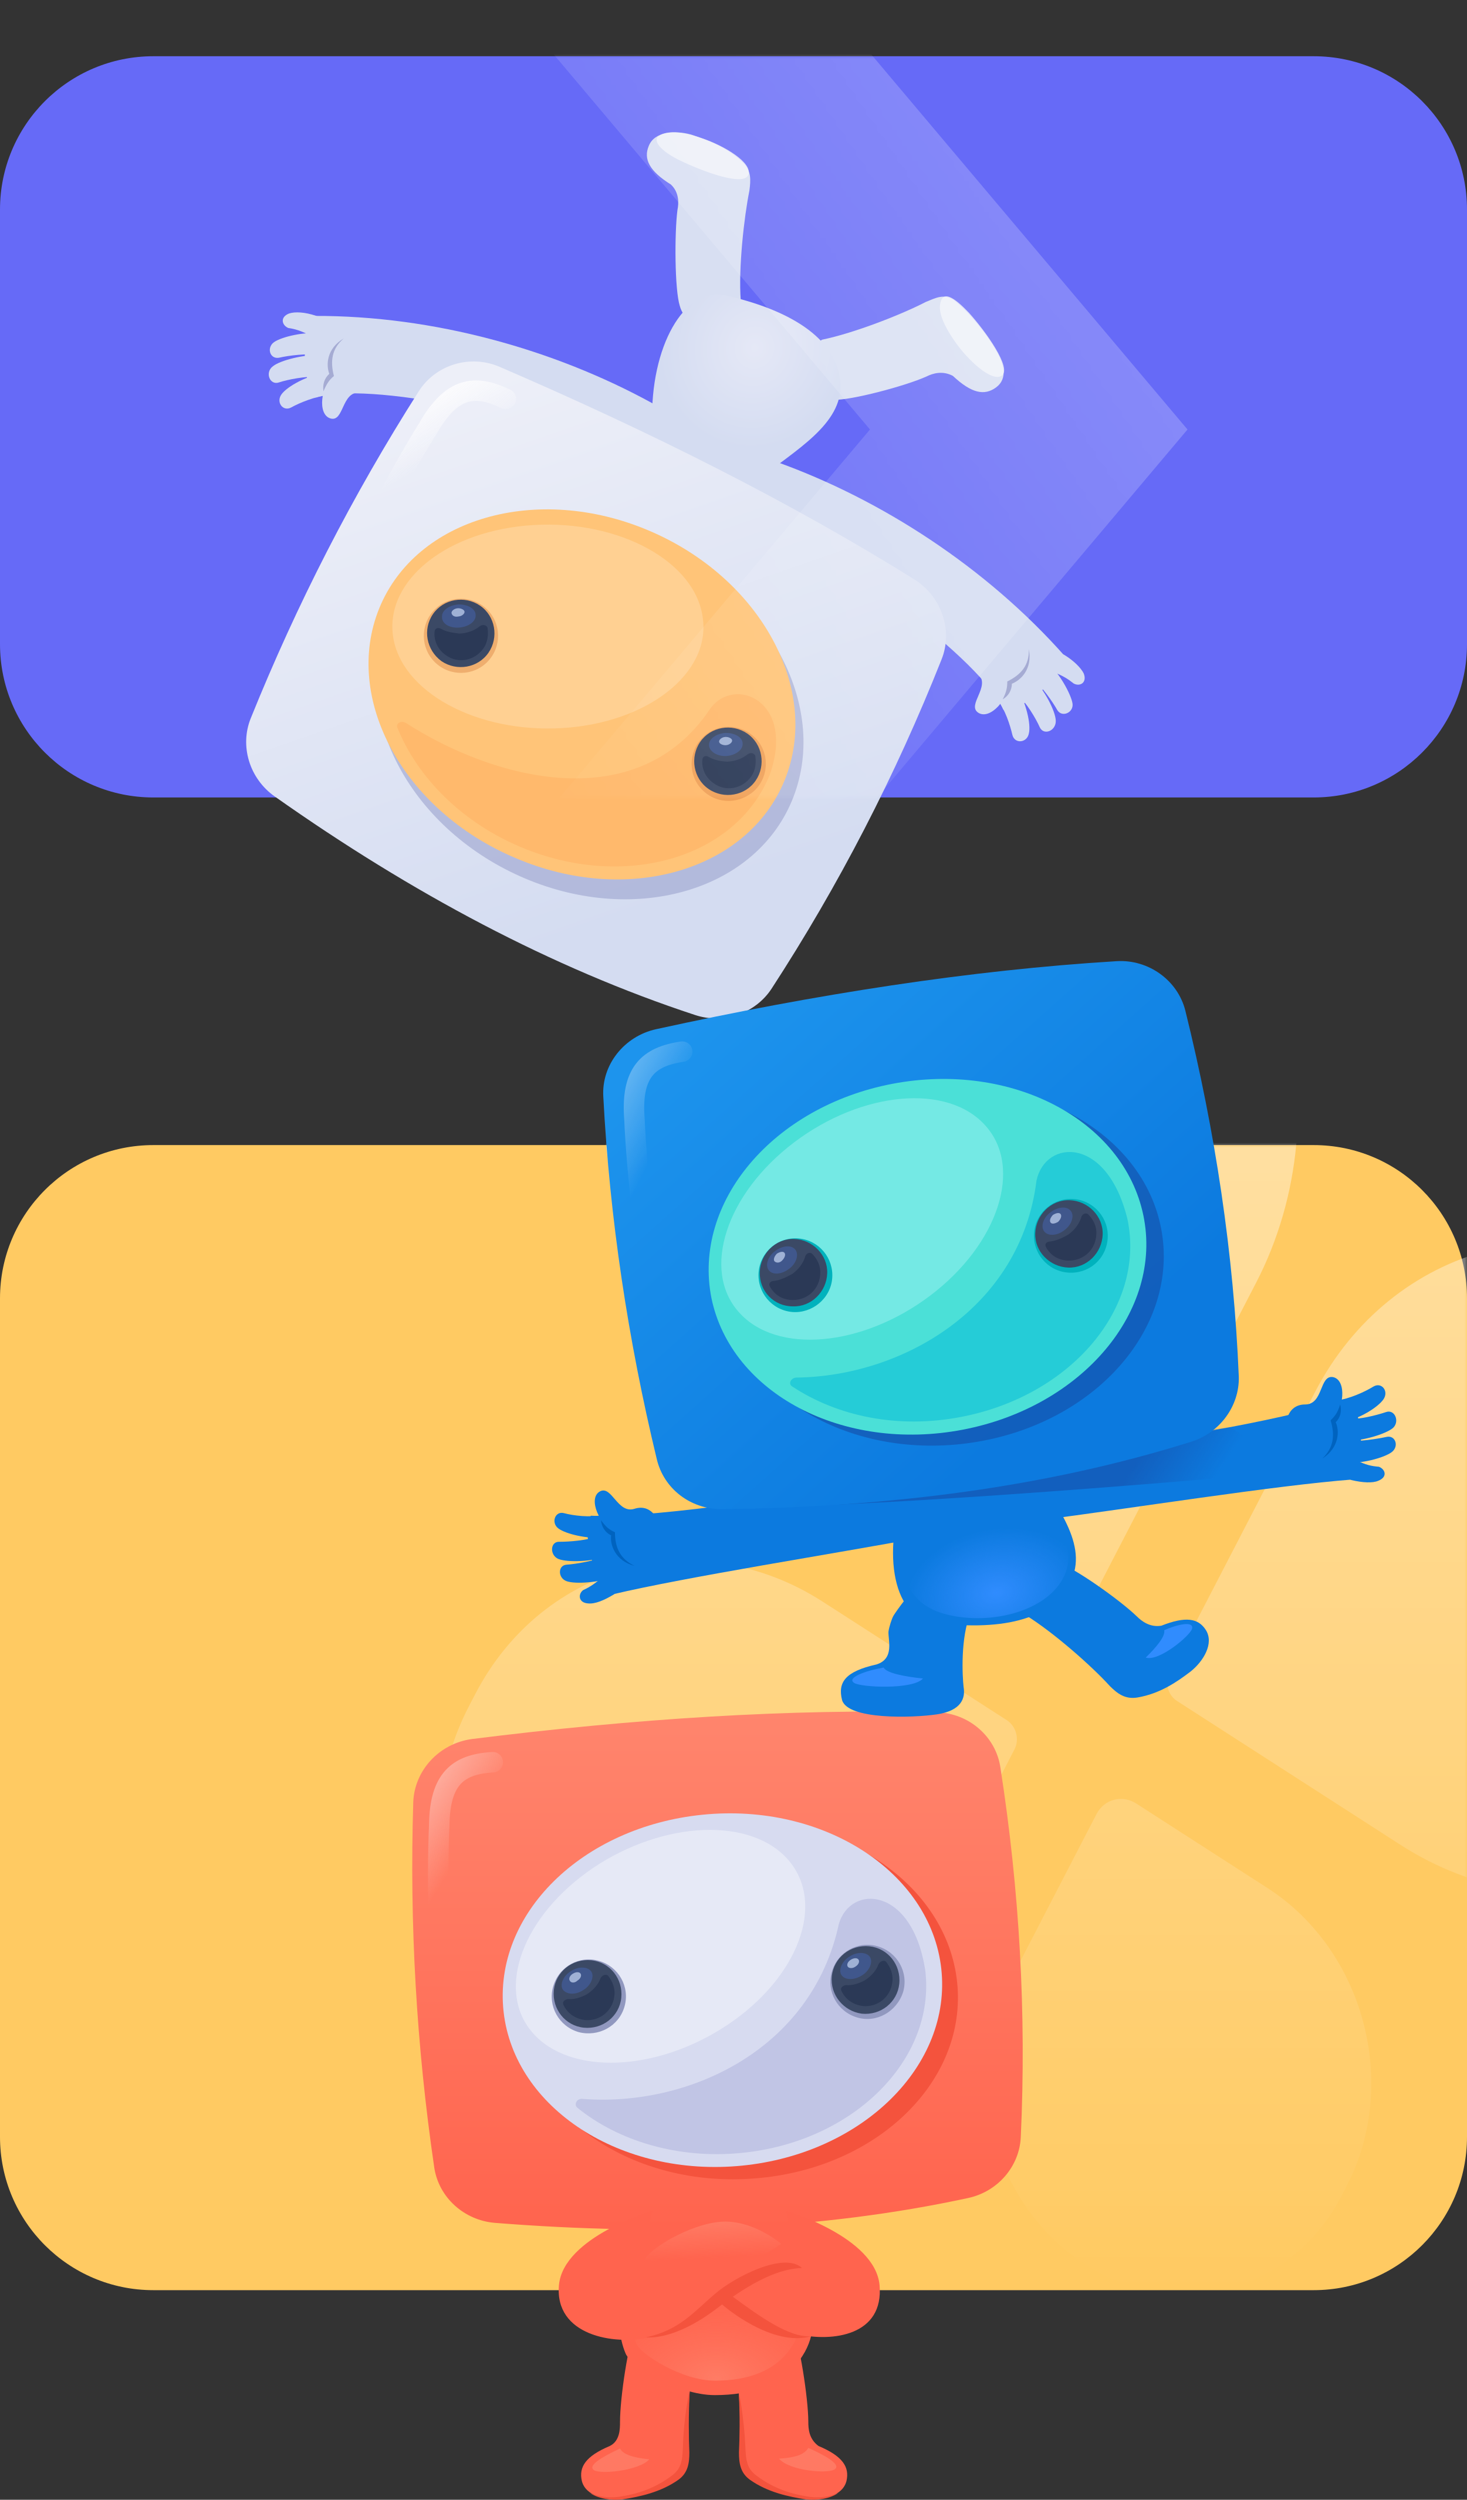<svg width="287" height="489" viewBox="0 0 287 489" fill="none" xmlns="http://www.w3.org/2000/svg">
<rect x="0" y="0" width="287" height="489" fill="#333333" stroke="none"/>
<path d="M2.62268e-06 418C1.17422e-06 434.569 13.431 448 30 448L257 448C273.569 448 287 434.569 287 418L287 254C287 237.431 273.569 224 257 224L30 224C13.431 224 1.84085e-05 237.431 1.696e-05 254L2.62268e-06 418Z" fill="#FFCA62"/>
<path d="M2.62268e-06 126C1.17422e-06 142.569 13.431 156 30 156L257 156C273.569 156 287 142.569 287 126L287 41C287 24.431 273.569 11 257 11L30 11C13.431 11 1.15021e-05 24.431 1.00536e-05 41L2.62268e-06 126Z" fill="#666AF7"/>
<g opacity="0.4">
<mask id="mask0" mask-type="alpha" maskUnits="userSpaceOnUse" x="0" y="224" width="287" height="224">
<rect y="224" width="287" height="224" fill="url(#paint0_linear)"/>
</mask>
<g mask="url(#mask0)">
<path d="M128.504 175.499C146.206 141.313 186.797 130.492 219.166 151.33C251.536 172.167 263.427 216.773 245.725 250.958L211.939 316.208C210.923 318.169 208.594 318.79 206.736 317.595L154.757 284.134C120.582 262.134 108.028 215.042 126.717 178.95L128.504 175.499Z" fill="white"/>
<path d="M92.934 331.47C106.219 305.814 136.682 297.693 160.974 313.332L196.951 336.491C198.809 337.687 199.491 340.246 198.475 342.208L174.99 387.563C162.407 411.864 133.553 419.556 110.543 404.743C87.533 389.931 79.081 358.224 91.664 333.923L92.934 331.47Z" fill="white"/>
<path d="M257.244 272.353C272.249 243.376 306.654 234.205 334.091 251.867C361.528 269.529 371.607 307.337 356.603 336.313L355.088 339.239C339.247 369.831 302.923 379.514 273.956 360.867L230.252 332.733C228.482 331.593 227.832 329.154 228.8 327.285L257.244 272.353Z" fill="white"/>
<path d="M214.503 354.894C216.027 351.951 219.521 351.02 222.307 352.814L247.934 369.311C266.874 381.503 273.832 407.602 263.474 427.605L262.484 429.518C252.673 448.464 230.177 454.461 212.237 442.913C194.297 431.364 187.707 406.643 197.518 387.697L214.503 354.894Z" fill="white"/>
</g>
</g>
<path d="M132.622 484.946C134.489 483.579 134.738 481.713 134.738 479.599C134.365 474.5 134.863 464.178 136.232 457.836C135.36 450.748 126.649 450.126 124.409 455.1C122.915 458.085 121.297 469.153 121.297 473.754C121.297 475.122 121.297 477.485 119.306 478.48C114.577 480.47 113.208 482.584 113.83 485.32C114.577 488.304 118.559 489.175 121.795 488.802C125.031 488.304 129.138 487.558 132.622 484.946Z" fill="#FF644E"/>
<path d="M157.638 488.802C160.873 489.175 164.856 488.304 165.603 485.32C166.225 482.584 164.856 480.47 160.127 478.48C158.26 477.112 158.135 475.122 158.135 473.754C158.135 469.153 156.393 458.085 155.024 455.1C152.908 450.126 144.072 450.748 143.201 457.836C144.57 464.178 145.068 474.376 144.694 479.599C144.694 481.713 144.943 483.579 146.81 484.946C150.17 487.558 154.402 488.304 157.638 488.802Z" fill="#FF644E"/>
<path d="M133.618 478.48C133.494 481.589 133.245 482.957 131.378 484.325C127.893 486.936 124.409 487.931 121.048 488.429C119.182 488.677 117.066 488.429 115.448 487.682C117.066 488.802 119.555 489.175 121.795 488.926C125.031 488.429 129.262 487.558 132.747 485.071C134.614 483.703 134.863 481.837 134.863 479.723C134.738 476.987 134.683 472.187 134.932 467.834C134.932 467.088 133.743 473.008 133.618 478.48Z" fill="#F4533D"/>
<path d="M128.267 430.726C121.297 442.291 119.555 453.857 122.417 460.448C123.288 462.562 132.373 468.531 139.841 468.531C146.935 468.531 153.406 466.542 157.015 460.821C162.242 452.738 156.517 441.918 153.531 431.845C149.797 419.285 135.236 419.285 128.267 430.726Z" fill="#FF644E"/>
<path opacity="0.34" d="M129.714 432.519C123.596 442.671 122.067 452.824 124.579 458.61C125.344 460.466 133.319 465.706 139.875 465.706C146.102 465.706 151.783 463.959 154.951 458.938C159.54 451.842 154.514 442.344 151.892 433.501C148.615 422.475 135.832 422.475 129.714 432.519Z" fill="url(#paint1_radial)"/>
<path fill-rule="evenodd" clip-rule="evenodd" d="M189.373 429.98C160.625 436.198 129.511 437.441 96.78 434.83C90.806 434.332 85.828 429.855 84.957 424.011C81.472 400.258 80.103 376.381 80.85 352.504C81.099 346.286 85.953 341.063 92.3 340.192C124.035 336.213 154.526 334.223 183.275 334.969C189.498 335.094 194.849 339.695 195.72 345.789C199.454 369.79 200.823 393.916 199.703 418.041C199.454 423.762 195.223 428.736 189.373 429.98Z" fill="url(#paint2_linear)"/>
<path opacity="0.34" fill-rule="evenodd" clip-rule="evenodd" d="M90.14 348.977C88.877 350.336 87.982 352.721 87.931 357.092L87.931 357.127L87.929 357.162C87.715 361.739 87.622 370.096 87.927 375.746C87.987 376.85 87.141 377.793 86.037 377.852C84.934 377.912 83.991 377.065 83.931 375.962C83.618 370.157 83.713 361.688 83.93 357.01C83.989 352.258 84.955 348.677 87.209 346.252C89.488 343.801 92.709 342.934 96.294 342.727C97.398 342.664 98.344 343.507 98.407 344.61C98.47 345.713 97.627 346.659 96.524 346.723C93.35 346.905 91.385 347.639 90.14 348.977Z" fill="url(#paint3_linear)"/>
<path opacity="0.31" d="M127.022 481.091C125.031 483.33 117.439 484.076 116.195 483.206C114.95 482.335 117.564 480.718 121.297 478.977C121.92 480.097 123.538 480.718 127.022 481.091Z" fill="#FFAA91"/>
<path d="M145.814 478.48C145.939 481.589 146.188 482.956 148.055 484.324C151.539 486.936 155.024 487.931 158.384 488.428C160.251 488.677 162.367 488.428 163.985 487.682C162.367 488.801 159.878 489.174 157.637 488.926C154.402 488.428 150.17 487.558 146.686 485.071C144.819 483.703 144.57 481.837 144.57 479.723C144.694 476.987 144.785 472.577 144.536 468.224C144.536 467.478 145.565 473.008 145.814 478.48Z" fill="#F4533D"/>
<path opacity="0.31" d="M158.136 478.853C161.994 480.594 164.607 482.211 163.238 483.081C161.869 483.952 154.402 483.33 152.411 480.967C155.896 480.718 157.389 480.097 158.136 478.853Z" fill="#FFAA91"/>
<path d="M147.806 426.124C171.576 424.259 189.249 407.097 187.257 387.822C185.266 368.546 164.482 354.493 140.712 356.483C116.941 358.349 99.269 375.51 101.26 394.786C103.251 414.062 124.035 428.114 147.806 426.124Z" fill="#F4533D"/>
<path d="M184.146 385.086C182.03 366.184 161.122 352.628 137.476 354.991C113.83 357.354 96.406 374.516 98.522 393.543C100.638 412.445 121.546 426 145.192 423.638C168.838 421.275 186.262 403.989 184.146 385.086Z" fill="#D7DBF0"/>
<path d="M154.9 364.691C148.304 355.737 131.502 355.737 117.315 364.567C103.127 373.521 97.029 387.946 103.5 396.776C110.096 405.73 126.898 405.73 141.085 396.9C155.273 388.071 161.496 373.645 154.9 364.691Z" fill="#E6E9F6"/>
<path d="M145.068 421.15C166.847 419.036 183.026 402.994 181.035 385.583C178.546 368.919 166.349 368.546 164.109 376.381C158.758 401.128 134.489 412.196 113.954 410.58C112.834 410.455 112.212 411.699 112.959 412.321C120.924 418.787 132.622 422.394 145.068 421.15Z" fill="#C1C5E5"/>
<path d="M167.718 394.662C163.86 393.543 161.62 389.563 162.74 385.708C163.86 381.853 167.843 379.615 171.701 380.734C175.559 381.853 177.799 385.832 176.679 389.688C175.435 393.543 171.452 395.781 167.718 394.662Z" fill="#9198BF"/>
<path d="M162.74 386.578C163.113 382.971 166.349 380.36 170.082 380.733C173.691 381.106 176.305 384.339 175.932 388.07C175.558 391.677 172.323 394.288 168.589 393.915C164.98 393.418 162.366 390.184 162.74 386.578Z" fill="#3B4965"/>
<path d="M164.607 386.33C163.985 385.335 164.731 383.594 166.225 382.724C167.718 381.729 169.585 381.853 170.207 382.848C170.829 383.843 170.083 385.584 168.589 386.454C166.971 387.449 165.229 387.325 164.607 386.33Z" fill="#40578C"/>
<path d="M165.852 384.713C165.603 384.34 165.852 383.719 166.474 383.345C167.097 382.972 167.719 382.972 167.968 383.345C168.217 383.719 167.968 384.34 167.345 384.713C166.848 385.086 166.101 385.086 165.852 384.713Z" fill="#9FB1D5"/>
<path d="M169.088 387.449C170.332 386.703 171.452 385.459 171.826 384.34C172.074 383.718 172.821 383.345 173.319 383.718C174.19 384.838 174.812 386.206 174.563 387.822C174.19 390.683 171.701 392.672 168.839 392.424C166.847 392.175 165.354 391.056 164.607 389.439C164.358 388.817 164.856 388.444 165.478 388.32C166.598 388.444 167.843 388.071 169.088 387.449Z" fill="#2B3956"/>
<path d="M113.208 397.522C109.35 396.402 107.109 392.423 108.23 388.568C109.35 384.713 113.332 382.474 117.19 383.593C121.048 384.713 123.288 388.692 122.168 392.547C121.048 396.402 117.066 398.517 113.208 397.522Z" fill="#9198BF"/>
<path d="M108.354 389.314C108.728 385.708 111.964 383.096 115.697 383.469C119.306 383.842 121.92 387.076 121.546 390.807C121.173 394.413 117.937 397.024 114.204 396.651C110.595 396.278 107.981 393.045 108.354 389.314Z" fill="#3B4965"/>
<path d="M110.097 389.19C109.475 388.195 110.221 386.454 111.715 385.583C113.208 384.588 115.075 384.713 115.697 385.708C116.319 386.703 115.573 388.444 114.079 389.314C112.586 390.309 110.844 390.185 110.097 389.19Z" fill="#40578C"/>
<path d="M111.465 387.449C111.217 387.075 111.465 386.454 112.088 386.081C112.71 385.708 113.332 385.708 113.581 386.081C113.83 386.454 113.581 387.075 112.959 387.449C112.461 387.946 111.714 387.946 111.465 387.449Z" fill="#9FB1D5"/>
<path d="M114.701 390.185C115.946 389.439 117.066 388.195 117.439 387.076C117.688 386.454 118.435 386.081 118.932 386.454C119.804 387.573 120.426 388.941 120.177 390.558C119.804 393.418 117.315 395.408 114.452 395.159C112.461 394.91 110.967 393.791 110.221 392.175C109.972 391.553 110.47 391.18 111.092 391.055C112.212 391.18 113.457 390.807 114.701 390.185Z" fill="#2B3956"/>
<path d="M127.644 432.467C127.644 432.467 110.221 437.566 109.35 447.017C108.479 456.841 120.048 458.829 127.142 457.212C137.346 454.816 142.939 444.067 156.448 443.449C155.031 440.181 151.294 437.346 147.188 435.605C139.098 432.372 130.631 438.063 126.773 441.172C124.906 442.913 127.644 432.467 127.644 432.467Z" fill="#FF644E"/>
<path d="M153.779 432.467C153.779 432.467 171.203 437.566 172.074 447.017C172.945 456.841 162.989 458.209 155.895 456.593C148.801 455.1 141.085 445.4 133.991 445.027C127.022 444.654 128.889 440.301 134.489 437.441C140.09 434.581 152.659 439.555 154.526 441.172C156.393 442.789 153.779 432.467 153.779 432.467Z" fill="#FF644E"/>
<path d="M126.4 457.215C126.4 457.215 131.751 458.085 140.339 451.494C148.926 444.903 153.78 443.784 156.891 443.66C153.406 440.426 143.699 445.401 139.841 448.758C135.983 451.992 132.996 455.847 126.4 457.215Z" fill="#F4533D"/>
<path d="M143.338 449.26C148.931 453.364 154.378 457.249 158.663 457.031C151.11 459.137 141.845 451.374 141.098 450.628C140.227 449.757 141.596 447.519 143.338 449.26Z" fill="#F4533D"/>
<path opacity="0.31" d="M126.379 441.633C128.057 439.246 136.184 434.516 142.031 434.588C147.877 434.661 152.852 438.948 152.852 438.948C152.852 438.948 145.19 444.175 137.201 447.516C129.212 450.857 124.701 444.021 126.379 441.633Z" fill="url(#paint4_linear)"/>
<path d="M186.528 58.624C184.56 57.444 183.104 58.27 181.137 59.056C176.534 61.455 167.169 65.151 160.834 66.448C154.775 70.066 157.69 78.247 163.081 78.208C166.308 78.365 177.09 75.534 181.261 73.647C182.52 73.018 184.408 72.467 186.416 73.529C190.116 76.991 192.596 77.423 194.838 75.811C197.277 74.002 196.41 71.092 194.717 68.299C193.063 65.389 189.559 60.944 186.528 58.624Z" fill="#D8DFF2"/>
<path d="M135.191 26.317C132.021 25.453 127.994 25.718 126.905 28.591C125.863 31.115 127.058 33.492 131.241 36.087C132.9 37.638 132.799 39.754 132.539 41.051C131.942 45.586 131.988 56.685 132.992 59.835C134.343 65.072 143.132 65.704 144.924 58.843C144.432 52.477 145.59 42.337 146.606 37.325C146.882 35.232 147.036 33.389 145.301 31.739C142.233 28.759 138.337 27.355 135.191 26.317Z" fill="#D8DFF2"/>
<path d="M127.587 82.767C127.188 67.823 133.873 56.024 141.823 57.755C153.906 60.47 163.785 65.859 164.418 74.983C164.893 83.006 155.451 88.118 148.448 93.781C139.636 100.938 127.867 94.134 127.587 82.767Z" fill="url(#paint5_radial)"/>
<path d="M151.949 90.36C172.336 97.677 192.962 110.972 208.395 128.435C207.688 132.525 200.568 138.935 196.278 138.817C192.3 129.495 164.588 108.334 145.263 100.585C136.092 95.039 142.818 87.056 151.949 90.36Z" fill="#D4DCF1"/>
<path d="M199.15 134.923C200.685 137.4 201.749 141.687 201.278 143.496C200.924 145.345 198.485 145.581 198.051 143.732C197.617 141.884 196.672 138.816 195.018 136.692C193.758 134.568 197.693 132.995 199.15 134.923Z" fill="#D4DCF1"/>
<path d="M201.351 128.316C200.84 131.03 199.857 132.013 197.182 133.35C197.576 136.496 193.721 140.979 191.36 139.406C189.116 137.872 193.837 134.333 191.396 131.816C186.121 126.388 202.134 118.091 201.351 128.316Z" fill="#D4DCF1"/>
<path d="M202.1 132.76C204.187 134.766 206.55 139.093 206.55 141.059C206.551 143.026 204.151 143.93 203.403 142.239C202.654 140.548 200.804 137.44 198.993 135.788C197.221 134.019 200.25 131.226 202.1 132.76Z" fill="#D4DCF1"/>
<path d="M205.05 129.811C207.216 131.581 209.5 135.75 209.815 137.559C210.131 139.368 207.809 140.43 206.864 138.935C205.958 137.322 203.832 134.255 201.982 132.721C200.25 131.226 203.24 128.552 205.05 129.811Z" fill="#D4DCF1"/>
<path d="M208.238 128.12C210.088 129.261 211.465 130.637 212.017 131.738C212.726 133.548 211.27 134.373 210.05 133.705C208.908 132.8 208.042 132.249 206.193 131.502C203.713 130.676 206.23 127.058 208.238 128.12Z" fill="#D4DCF1"/>
<path d="M196.159 136.81C196.907 135.355 197.064 134.49 197.063 133.31C199.739 131.973 201.391 130.164 201.272 126.979C202.06 130.912 199.621 133.114 197.968 133.743C197.93 135.041 197.3 136.142 196.159 136.81Z" fill="#A5ABD3"/>
<path d="M124.206 90.554C105.549 81.192 71.428 74.543 61.827 77.767C58.914 74.7 58.989 65.025 61.506 61.8C84.882 61.723 108.496 68.411 127.468 78.795C136.009 83.476 134.439 93.701 124.206 90.554Z" fill="#D4DCF1"/>
<path d="M64.228 77.257C61.63 77.571 58.601 78.79 56.988 79.695C55.374 80.599 53.918 78.672 55.098 77.099C56.278 75.526 60.094 73.52 63.006 73.049C65.17 72.852 66.589 76.864 64.228 77.257Z" fill="#D4DCF1"/>
<path d="M70.287 76.786C66.785 76.668 67.299 82.606 64.662 81.859C62.025 81.111 62.77 75.33 65.367 73.442C64.5 70.532 64.578 69.116 66.309 67.071C73.429 59.481 77.804 77.062 70.287 76.786Z" fill="#D4DCF1"/>
<path d="M62.258 73.717C59.819 73.559 56.316 74.228 54.546 74.818C52.775 75.407 51.79 72.851 53.364 71.671C54.819 70.452 59.66 69.312 62.493 69.469C64.775 69.706 64.698 73.874 62.258 73.717Z" fill="#D4DCF1"/>
<path d="M62.493 69.469C60.132 69.076 56.433 69.548 54.584 69.98C52.773 70.295 52.104 67.974 53.638 66.912C55.172 65.851 59.855 64.789 62.57 65.301C64.814 65.655 64.894 69.745 62.493 69.469Z" fill="#D4DCF1"/>
<path d="M60.642 65.576C58.831 64.71 57.769 64.356 56.391 64.16C55.132 63.609 54.737 62.036 56.547 61.328C57.728 60.935 59.656 61.053 61.782 61.761C64.025 62.508 63.003 66.756 60.642 65.576Z" fill="#D4DCF1"/>
<path d="M64.423 73.127C63.792 71.475 63.83 68.211 67.253 66.206C64.893 68.172 64.579 70.689 65.328 73.56C64.423 74.307 63.912 75.054 63.283 76.549C63.085 75.172 63.478 73.993 64.423 73.127Z" fill="#A5ABD3"/>
<path opacity="0.8" d="M132.931 31.341C137.434 33.535 145.553 36.564 146.398 34.191C147.243 31.818 141.733 28.515 137.313 27.041C133.068 25.591 130.406 25.593 128.948 26.554C127.491 27.514 129.43 29.635 132.931 31.341Z" fill="#F2F3FA"/>
<path opacity="0.8" d="M189.598 61.22C192.945 64.957 197.945 71.997 196.017 73.452C194.09 74.907 189.287 70.423 186.728 66.687C184.168 62.95 183.42 60.472 184.127 58.742C184.835 57.012 186.882 58.349 189.598 61.22Z" fill="#F2F3FA"/>
<path fill-rule="evenodd" clip-rule="evenodd" d="M135.974 198.552C107.951 189.347 80.556 174.715 53.789 155.835C48.79 152.334 46.859 145.923 49.061 140.496C58.064 118.197 68.957 96.921 81.896 76.589C85.239 71.28 92.086 69.236 97.911 71.832C127.273 84.498 154.589 98.186 178.914 113.369C184.228 116.712 186.474 123.359 184.194 129.022C175.191 151.714 164.101 173.187 150.926 193.44C147.74 198.277 141.523 200.401 135.974 198.552Z" fill="url(#paint6_linear)"/>
<path fill-rule="evenodd" clip-rule="evenodd" d="M91.419 78.686C89.653 79.253 87.705 80.895 85.523 84.682L85.505 84.713L85.487 84.743C83.061 88.629 78.891 95.873 76.393 100.95C75.905 101.941 74.706 102.35 73.715 101.862C72.723 101.374 72.315 100.175 72.803 99.183C75.369 93.967 79.595 86.627 82.073 82.654C84.45 78.538 87.044 75.887 90.197 74.876C93.383 73.853 96.617 74.672 99.844 76.246C100.838 76.73 101.25 77.928 100.766 78.921C100.281 79.915 99.084 80.327 98.09 79.843C95.233 78.449 93.159 78.127 91.419 78.686Z" fill="url(#paint7_linear)"/>
<path opacity="0.7" d="M101.727 171.412C123.532 181.167 147.377 174.562 154.886 156.746C162.435 138.813 150.857 116.473 129.013 106.836C107.208 97.081 83.362 103.686 75.853 121.502C68.343 139.317 79.921 161.657 101.727 171.412Z" fill="#A5ABD3"/>
<path d="M153.507 152.617C160.702 134.959 148.849 113.052 126.886 103.769C105.042 94.525 81.394 101.327 74.199 118.985C67.004 136.643 78.858 158.55 100.82 167.833C122.625 177.195 146.273 170.393 153.507 152.617Z" fill="#FFC478"/>
<path opacity="0.48" d="M137.479 120.799C136.018 109.826 121.14 101.723 104.416 102.705C87.691 103.687 75.417 113.361 76.877 124.334C78.337 135.307 93.216 143.41 109.94 142.428C126.665 141.446 139.096 131.693 137.479 120.799Z" fill="#FFDCAD"/>
<path opacity="0.44" d="M101.803 165.67C122.033 174.246 143.951 167.915 150.556 151.634C155.823 137.004 143.465 131.969 138.824 138.811C124.586 159.891 96.722 152.573 79.442 141.442C78.457 140.852 77.317 141.521 77.789 142.465C81.689 152.022 90.192 160.753 101.803 165.67Z" fill="#FFAA5E"/>
<path opacity="0.44" d="M137.492 154.621C134.618 151.829 134.577 147.227 137.37 144.356C140.163 141.486 144.767 141.447 147.641 144.239C150.515 147.032 150.556 151.633 147.763 154.504C144.852 157.336 140.366 157.414 137.492 154.621Z" fill="#DB8240"/>
<path d="M136.976 145.143C139.022 142.155 143.193 141.447 146.184 143.492C149.176 145.538 149.886 149.707 147.841 152.695C145.795 155.684 141.624 156.392 138.633 154.346C135.641 152.301 134.931 148.132 136.976 145.143Z" fill="#3B4965"/>
<path d="M138.709 145.851C138.59 144.632 140.006 143.531 141.895 143.374C143.745 143.335 145.28 144.239 145.28 145.419C145.399 146.638 143.982 147.739 142.094 147.897C140.362 147.975 138.827 147.071 138.709 145.851Z" fill="#40578C"/>
<path d="M140.676 145.065C140.676 144.672 141.226 144.2 141.895 144.161C142.564 144.122 143.233 144.476 143.234 144.869C143.234 145.262 142.683 145.734 142.014 145.773C141.345 145.813 140.676 145.459 140.676 145.065Z" fill="#9FB1D5"/>
<path d="M142.251 148.998C143.707 148.958 145.202 148.408 146.107 147.661C146.658 147.189 147.445 147.189 147.76 147.818C147.957 149.195 147.84 150.729 146.896 151.987C145.205 154.307 141.978 154.936 139.655 153.245C138.042 152.183 137.215 150.334 137.411 148.565C137.489 147.935 138.079 147.739 138.63 148.054C139.614 148.644 140.834 148.919 142.251 148.998Z" fill="#2B3956"/>
<path opacity="0.44" d="M85.104 129.565C82.23 126.773 82.189 122.171 84.982 119.3C87.775 116.43 92.379 116.391 95.253 119.183C98.127 121.976 98.168 126.577 95.375 129.448C92.582 132.319 87.978 132.358 85.104 129.565Z" fill="#DB8240"/>
<path d="M84.707 120.126C86.752 117.138 90.923 116.43 93.915 118.475C96.906 120.521 97.617 124.69 95.571 127.678C93.526 130.667 89.355 131.375 86.363 129.33C83.411 127.166 82.662 123.115 84.707 120.126Z" fill="#3B4965"/>
<path d="M86.478 120.716C86.359 119.497 87.775 118.396 89.664 118.239C91.514 118.2 93.049 119.104 93.049 120.284C93.168 121.503 91.752 122.604 89.863 122.762C87.974 122.919 86.439 122.014 86.478 120.716Z" fill="#40578C"/>
<path d="M88.327 119.891C88.327 119.497 88.878 119.026 89.547 118.986C90.216 118.947 90.885 119.301 90.885 119.694C90.885 120.088 90.334 120.559 89.665 120.599C88.957 120.756 88.406 120.441 88.327 119.891Z" fill="#9FB1D5"/>
<path d="M89.864 123.942C91.32 123.902 92.815 123.352 93.72 122.605C94.27 122.133 95.057 122.133 95.373 122.762C95.57 124.139 95.452 125.672 94.508 126.931C92.817 129.251 89.59 129.88 87.268 128.189C85.654 127.127 84.827 125.278 85.023 123.509C85.102 122.879 85.692 122.683 86.361 123.037C87.227 123.587 88.604 123.784 89.864 123.942Z" fill="#2B3956"/>
<path d="M232.939 326.971C235.428 324.981 237.544 321.499 235.926 318.887C234.432 316.525 231.943 316.152 227.214 318.017C224.974 318.39 223.356 317.146 222.36 316.152C219 312.918 210.039 306.576 206.804 305.581C201.701 303.716 196.101 310.431 200.581 315.903C206.057 319.261 213.649 325.976 217.133 329.831C218.627 331.323 220.12 332.443 222.485 332.07C226.965 331.323 230.325 328.961 232.939 326.971Z" fill="#0C7ADF"/>
<path d="M188.516 330.015C188.267 327.776 187.887 320.38 189.879 315.53C192.492 308.068 183.656 306.327 179.549 310.183C177.931 311.551 175.442 315.033 174.82 316.027C174.446 316.649 173.949 318.266 173.824 319.136C173.7 320.753 175.069 324.484 171.46 325.603C165.361 326.971 163.868 329.085 164.739 332.567C165.859 336.422 178.423 336.088 183.289 335.362C188.155 334.636 188.89 332.129 188.516 330.015Z" fill="#0C7ADF"/>
<path d="M180.42 300.731C163.121 303.965 134.372 308.441 119.687 311.923C116.326 309.436 113.713 300.358 115.58 296.503C125.785 297 150.053 293.767 177.806 288.793C188.261 286.306 189.256 296.627 180.42 300.731Z" fill="#0C7ADF"/>
<path d="M117.945 300.731C115.082 301.104 110.726 300.109 109.233 298.99C107.739 297.871 108.611 295.508 110.353 296.006C112.22 296.503 115.331 296.876 117.945 296.379C120.558 296.13 120.309 300.358 117.945 300.731Z" fill="#0C7ADF"/>
<path d="M122.923 305.581C120.682 303.965 120.185 302.597 120.309 299.612C117.322 298.493 114.957 293.145 117.322 291.777C119.687 290.409 120.807 296.254 124.167 295.135C131.261 292.897 131.883 310.929 122.923 305.581Z" fill="#0C7ADF"/>
<path d="M118.691 304.462C115.953 305.457 111.099 305.705 109.233 304.959C107.49 304.213 107.615 301.477 109.482 301.602C111.348 301.602 114.833 301.353 117.198 300.482C119.562 299.487 120.807 303.467 118.691 304.462Z" fill="#0C7ADF"/>
<path d="M119.935 308.441C117.446 309.561 112.593 309.934 110.85 309.312C109.108 308.69 109.108 306.203 110.85 306.079C112.717 305.954 116.451 305.332 118.566 304.338C120.806 303.467 121.927 307.322 119.935 308.441Z" fill="#0C7ADF"/>
<path d="M120.06 311.923C118.193 313.043 116.451 313.789 115.082 313.664C113.09 313.54 113.09 311.799 114.086 311.053C115.455 310.431 116.326 309.809 117.82 308.566C119.811 306.825 121.927 310.68 120.06 311.923Z" fill="#0C7ADF"/>
<path d="M117.571 297.373C118.566 298.741 119.189 299.239 120.309 299.736C120.309 302.721 121.304 304.959 124.167 306.327C120.309 305.332 119.313 302.099 119.562 300.358C118.318 299.736 117.695 298.617 117.571 297.373Z" fill="#0063BF"/>
<path d="M202.199 285.311C230.201 281.456 254.345 277.103 263.804 273.497C266.79 276.481 267.039 286.057 264.675 289.415C249.74 290.534 220.867 295.135 203.444 297.374C193.861 296.254 191.496 286.057 202.199 285.311Z" fill="#0C7ADF"/>
<path d="M261.439 273.994C264.053 273.621 267.04 272.253 268.657 271.258C270.275 270.263 271.769 272.129 270.649 273.745C269.529 275.362 265.795 277.601 262.933 278.098C260.568 278.595 259.075 274.616 261.439 273.994Z" fill="#0C7ADF"/>
<path d="M255.341 274.74C258.95 274.74 258.079 268.895 260.817 269.393C263.554 270.015 262.932 275.86 260.443 277.849C261.439 280.71 261.314 282.077 259.696 284.316C252.851 292.151 247.749 274.74 255.341 274.74Z" fill="#0C7ADF"/>
<path d="M263.431 277.601C265.92 277.725 269.28 276.855 271.147 276.233C272.889 275.611 273.885 278.098 272.516 279.342C271.022 280.586 266.293 281.954 263.431 281.829C261.066 281.705 260.941 277.477 263.431 277.601Z" fill="#0C7ADF"/>
<path d="M263.43 281.829C265.795 282.077 269.528 281.456 271.271 281.082C273.013 280.709 273.76 282.948 272.266 284.067C270.773 285.186 266.168 286.43 263.306 286.057C261.19 285.684 260.941 281.58 263.43 281.829Z" fill="#0C7ADF"/>
<path d="M265.421 285.684C267.164 286.554 268.284 286.803 269.777 286.927C271.022 287.425 271.519 288.917 269.653 289.663C268.532 290.161 266.541 290.036 264.426 289.539C262.185 288.793 263.057 284.565 265.421 285.684Z" fill="#0C7ADF"/>
<path d="M261.314 278.223C262.061 279.839 262.061 283.197 258.701 285.311C260.941 283.197 261.19 280.71 260.319 277.849C261.19 276.979 261.688 276.357 262.186 274.74C262.559 276.108 262.186 277.352 261.314 278.223Z" fill="#0063BF"/>
<path d="M177.806 288.917C172.206 302.845 174.446 316.276 182.535 317.395C194.856 319.012 206.057 317.395 209.666 308.939C212.902 301.477 205.808 293.518 201.203 285.808C195.479 276.108 182.038 278.471 177.806 288.917Z" fill="#0C7ADF"/>
<path d="M179.338 290.848C174.255 302.891 175.409 312.789 184.149 315.52C192.889 318.252 204.981 315.472 208.257 308.16C211.194 301.708 204.755 294.826 200.575 288.159C195.379 279.772 183.179 281.815 179.338 290.848Z" fill="url(#paint8_radial)"/>
<path d="M246.694 288.444C232.157 289.719 164.696 295.489 138.913 294.835C175.445 289.533 204.31 284.866 240.593 279.147C243.68 281.036 246.694 282.906 249.09 284.449C251.112 285.751 250.834 288.081 246.694 288.444Z" fill="url(#paint9_linear)"/>
<path fill-rule="evenodd" clip-rule="evenodd" d="M233.023 282.039C204.897 290.869 174.157 294.848 141.176 295.221C135.078 295.221 129.851 291.242 128.482 285.397C122.882 262.142 119.273 238.389 118.028 214.512C117.655 208.294 122.135 202.698 128.358 201.33C159.595 194.49 189.838 189.765 218.462 188.024C224.685 187.65 230.409 191.754 231.903 197.724C237.752 221.352 241.361 245.229 242.357 269.354C242.481 275.075 238.623 280.298 233.023 282.039Z" fill="url(#paint10_linear)"/>
<path opacity="0.3" fill-rule="evenodd" clip-rule="evenodd" d="M127.6 210.513C126.462 211.979 125.781 214.433 126.118 218.792L126.121 218.827L126.122 218.862C126.314 223.439 126.962 231.772 127.766 237.373C127.923 238.467 127.164 239.481 126.07 239.638C124.976 239.795 123.962 239.036 123.805 237.942C122.979 232.187 122.323 223.743 122.125 219.064C121.764 214.326 122.409 210.673 124.439 208.058C126.492 205.415 129.624 204.266 133.177 203.743C134.27 203.582 135.287 204.338 135.448 205.431C135.608 206.525 134.853 207.541 133.759 207.702C130.614 208.165 128.721 209.07 127.6 210.513Z" fill="url(#paint11_linear)"/>
<path opacity="0.55" d="M191.206 282.039C214.727 278.06 230.782 259.406 227.173 240.379C223.564 221.352 201.535 209.289 178.014 213.269C154.492 217.248 138.438 235.902 142.047 254.929C145.656 273.956 167.684 286.019 191.206 282.039Z" fill="#1749A1"/>
<path d="M223.688 237.767C219.83 219.114 197.927 207.548 174.529 212.025C151.256 216.502 135.451 235.156 139.185 253.934C143.043 272.588 164.946 284.153 188.344 279.676C211.741 275.2 227.546 256.421 223.688 237.767Z" fill="#4BE0D7"/>
<path d="M192.824 220.233C185.481 211.901 168.68 213.393 155.363 223.466C142.047 233.539 137.193 248.462 144.536 256.67C151.879 265.002 168.68 263.51 181.996 253.437C195.313 243.363 200.167 228.44 192.824 220.233Z" fill="#74E9E4"/>
<path d="M187.97 277.189C209.501 273.086 224.186 255.8 220.577 238.514C216.595 222.098 204.523 222.844 202.78 230.928C199.669 256.048 176.396 269.23 155.861 269.479C154.741 269.479 154.119 270.723 154.99 271.22C163.826 277.065 175.649 279.552 187.97 277.189Z" fill="#25CCD7"/>
<path d="M208.132 248.835C204.274 248.089 201.66 244.358 202.407 240.379C203.154 236.524 206.887 233.912 210.87 234.658C214.728 235.404 217.341 239.135 216.594 243.115C215.848 247.094 212.114 249.581 208.132 248.835Z" fill="#00B2BD"/>
<path d="M202.531 241.249C202.655 237.642 205.642 234.658 209.251 234.782C212.86 234.907 215.847 237.891 215.723 241.498C215.598 245.104 212.612 248.089 209.002 247.964C205.393 247.84 202.406 244.855 202.531 241.249Z" fill="#3B4965"/>
<path d="M204.274 240.877C203.527 239.882 204.149 238.141 205.518 237.146C207.012 236.026 208.754 235.902 209.501 236.897C210.247 237.892 209.625 239.633 208.256 240.628C206.887 241.747 205.02 241.871 204.274 240.877Z" fill="#40578C"/>
<path d="M205.519 239.135C205.27 238.762 205.519 238.141 206.016 237.643C206.639 237.27 207.261 237.146 207.51 237.519C207.759 237.892 207.51 238.514 207.012 239.011C206.39 239.384 205.767 239.508 205.519 239.135Z" fill="#9FB1D5"/>
<path d="M209.003 241.498C210.248 240.628 211.119 239.384 211.492 238.265C211.617 237.519 212.364 237.145 212.861 237.519C213.857 238.513 214.604 239.881 214.479 241.498C214.355 244.358 212.115 246.597 209.128 246.597C207.136 246.597 205.519 245.602 204.647 243.985C204.274 243.363 204.772 242.866 205.394 242.866C206.514 242.742 207.759 242.244 209.003 241.498Z" fill="#2B3956"/>
<path d="M154.243 256.546C150.385 255.8 147.772 252.069 148.519 248.089C149.265 244.234 152.999 241.623 156.981 242.369C160.84 243.115 163.453 246.846 162.706 250.825C161.96 254.68 158.102 257.292 154.243 256.546Z" fill="#00B2BD"/>
<path d="M148.643 248.835C148.768 245.229 151.754 242.244 155.364 242.368C158.973 242.493 161.96 245.477 161.835 249.084C161.711 252.69 158.724 255.675 155.115 255.55C151.381 255.55 148.519 252.566 148.643 248.835Z" fill="#3B4965"/>
<path d="M150.386 248.462C149.639 247.467 150.261 245.726 151.63 244.731C153.124 243.612 154.866 243.488 155.613 244.483C156.36 245.478 155.737 247.219 154.368 248.213C152.875 249.333 151.133 249.457 150.386 248.462Z" fill="#40578C"/>
<path d="M151.505 246.721C151.256 246.348 151.505 245.726 152.003 245.228C152.625 244.855 153.248 244.731 153.497 245.104C153.746 245.477 153.497 246.099 152.999 246.596C152.501 247.094 151.879 247.094 151.505 246.721Z" fill="#9FB1D5"/>
<path d="M154.991 249.208C156.235 248.337 157.106 247.094 157.48 245.975C157.604 245.229 158.351 244.855 158.849 245.229C159.844 246.223 160.591 247.591 160.467 249.208C160.342 252.068 158.102 254.307 155.115 254.307C153.124 254.307 151.506 253.312 150.635 251.695C150.261 251.073 150.759 250.576 151.381 250.576C152.626 250.452 153.87 249.83 154.991 249.208Z" fill="#2B3956"/>
<path d="M180.565 328.353C178.574 330.591 168.348 330.08 167.103 329.209C165.568 328.208 169.258 326.832 172.867 326.21C173.489 327.33 177.081 327.98 180.565 328.353Z" fill="#308CFE"/>
<path d="M224.145 324.255C226.744 325.114 232.938 319.883 233.21 318.597C233.589 317.069 230.425 317.704 227.761 318.905C228.032 320.098 226.137 322.313 224.145 324.255Z" fill="#308CFE"/>
<mask id="mask1" mask-type="alpha" maskUnits="userSpaceOnUse" x="55" y="11" width="206" height="145">
<path d="M55 23C55 16.373 60.373 11 67 11L249 11C255.627 11 261 16.373 261 23V144C261 150.627 255.627 156 249 156L67 156C60.373 156 55 150.627 55 144L55 23Z" fill="url(#paint12_linear)"/>
</mask>
<g mask="url(#mask1)">
<g opacity="0.3">
<path fill-rule="evenodd" clip-rule="evenodd" d="M170.2 84.018L88.431 -12.951L124.569 -43.763L232.32 84.018L124.569 211.799L88.431 180.987L170.2 84.018Z" fill="white"/>
</g>
</g>
<defs>
<linearGradient id="paint0_linear" x1="143.5" y1="224" x2="143.5" y2="448" gradientUnits="userSpaceOnUse">
<stop stop-color="white"/>
<stop offset="1" stop-color="white" stop-opacity="0"/>
</linearGradient>
<radialGradient id="paint1_radial" cx="0" cy="0" r="1" gradientUnits="userSpaceOnUse" gradientTransform="translate(140.117 465.165) rotate(180) scale(28.046 17.09)">
<stop stop-color="#FFAA91"/>
<stop offset="1" stop-color="#FF7A63" stop-opacity="0"/>
</radialGradient>
<linearGradient id="paint2_linear" x1="140.367" y1="334.815" x2="140.367" y2="436.116" gradientUnits="userSpaceOnUse">
<stop stop-color="#FF856D"/>
<stop offset="1" stop-color="#FF644E"/>
</linearGradient>
<linearGradient id="paint3_linear" x1="85.256" y1="348.771" x2="94.933" y2="354.801" gradientUnits="userSpaceOnUse">
<stop stop-color="#FBFBFD"/>
<stop offset="1" stop-color="#FBFBFD" stop-opacity="0"/>
</linearGradient>
<linearGradient id="paint4_linear" x1="140.106" y1="434.588" x2="140.453" y2="441.648" gradientUnits="userSpaceOnUse">
<stop stop-color="#FFAA91"/>
<stop offset="1" stop-color="#FFAA91" stop-opacity="0"/>
</linearGradient>
<radialGradient id="paint5_radial" cx="0" cy="0" r="1" gradientUnits="userSpaceOnUse" gradientTransform="translate(147.632 67.998) rotate(106.737) scale(19.927 18.625)">
<stop stop-color="#E5E8F6"/>
<stop offset="1" stop-color="#D4DCF1"/>
</radialGradient>
<linearGradient id="paint6_linear" x1="128.877" y1="177.821" x2="93.105" y2="74.841" gradientUnits="userSpaceOnUse">
<stop stop-color="#D4DCF1"/>
<stop offset="1" stop-color="#EDEFF8"/>
</linearGradient>
<linearGradient id="paint7_linear" x1="87.261" y1="76.117" x2="92.75" y2="86.11" gradientUnits="userSpaceOnUse">
<stop stop-color="#FBFBFD"/>
<stop offset="1" stop-color="#FBFBFD" stop-opacity="0"/>
</linearGradient>
<radialGradient id="paint8_radial" cx="0" cy="0" r="1" gradientUnits="userSpaceOnUse" gradientTransform="translate(194.91 311.612) rotate(-10.762) scale(17.891 12.476)">
<stop stop-color="#308CFE"/>
<stop offset="1" stop-color="#308CFE" stop-opacity="0"/>
</radialGradient>
<linearGradient id="paint9_linear" x1="223.816" y1="283.433" x2="236.308" y2="291.567" gradientUnits="userSpaceOnUse">
<stop stop-color="#125FBE"/>
<stop offset="1" stop-color="#125FBE" stop-opacity="0"/>
</linearGradient>
<linearGradient id="paint10_linear" x1="192.731" y1="284.885" x2="124.75" y2="208.77" gradientUnits="userSpaceOnUse">
<stop stop-color="#0C7ADF"/>
<stop offset="1" stop-color="#1D94ED"/>
</linearGradient>
<linearGradient id="paint11_linear" x1="122.717" y1="210.74" x2="132.889" y2="215.89" gradientUnits="userSpaceOnUse">
<stop stop-color="#FBFBFD"/>
<stop offset="1" stop-color="#FBFBFD" stop-opacity="0"/>
</linearGradient>
<linearGradient id="paint12_linear" x1="261" y1="11" x2="78.06" y2="133.829" gradientUnits="userSpaceOnUse">
<stop stop-color="white"/>
<stop offset="1" stop-color="white" stop-opacity="0"/>
</linearGradient>
</defs>
</svg>

